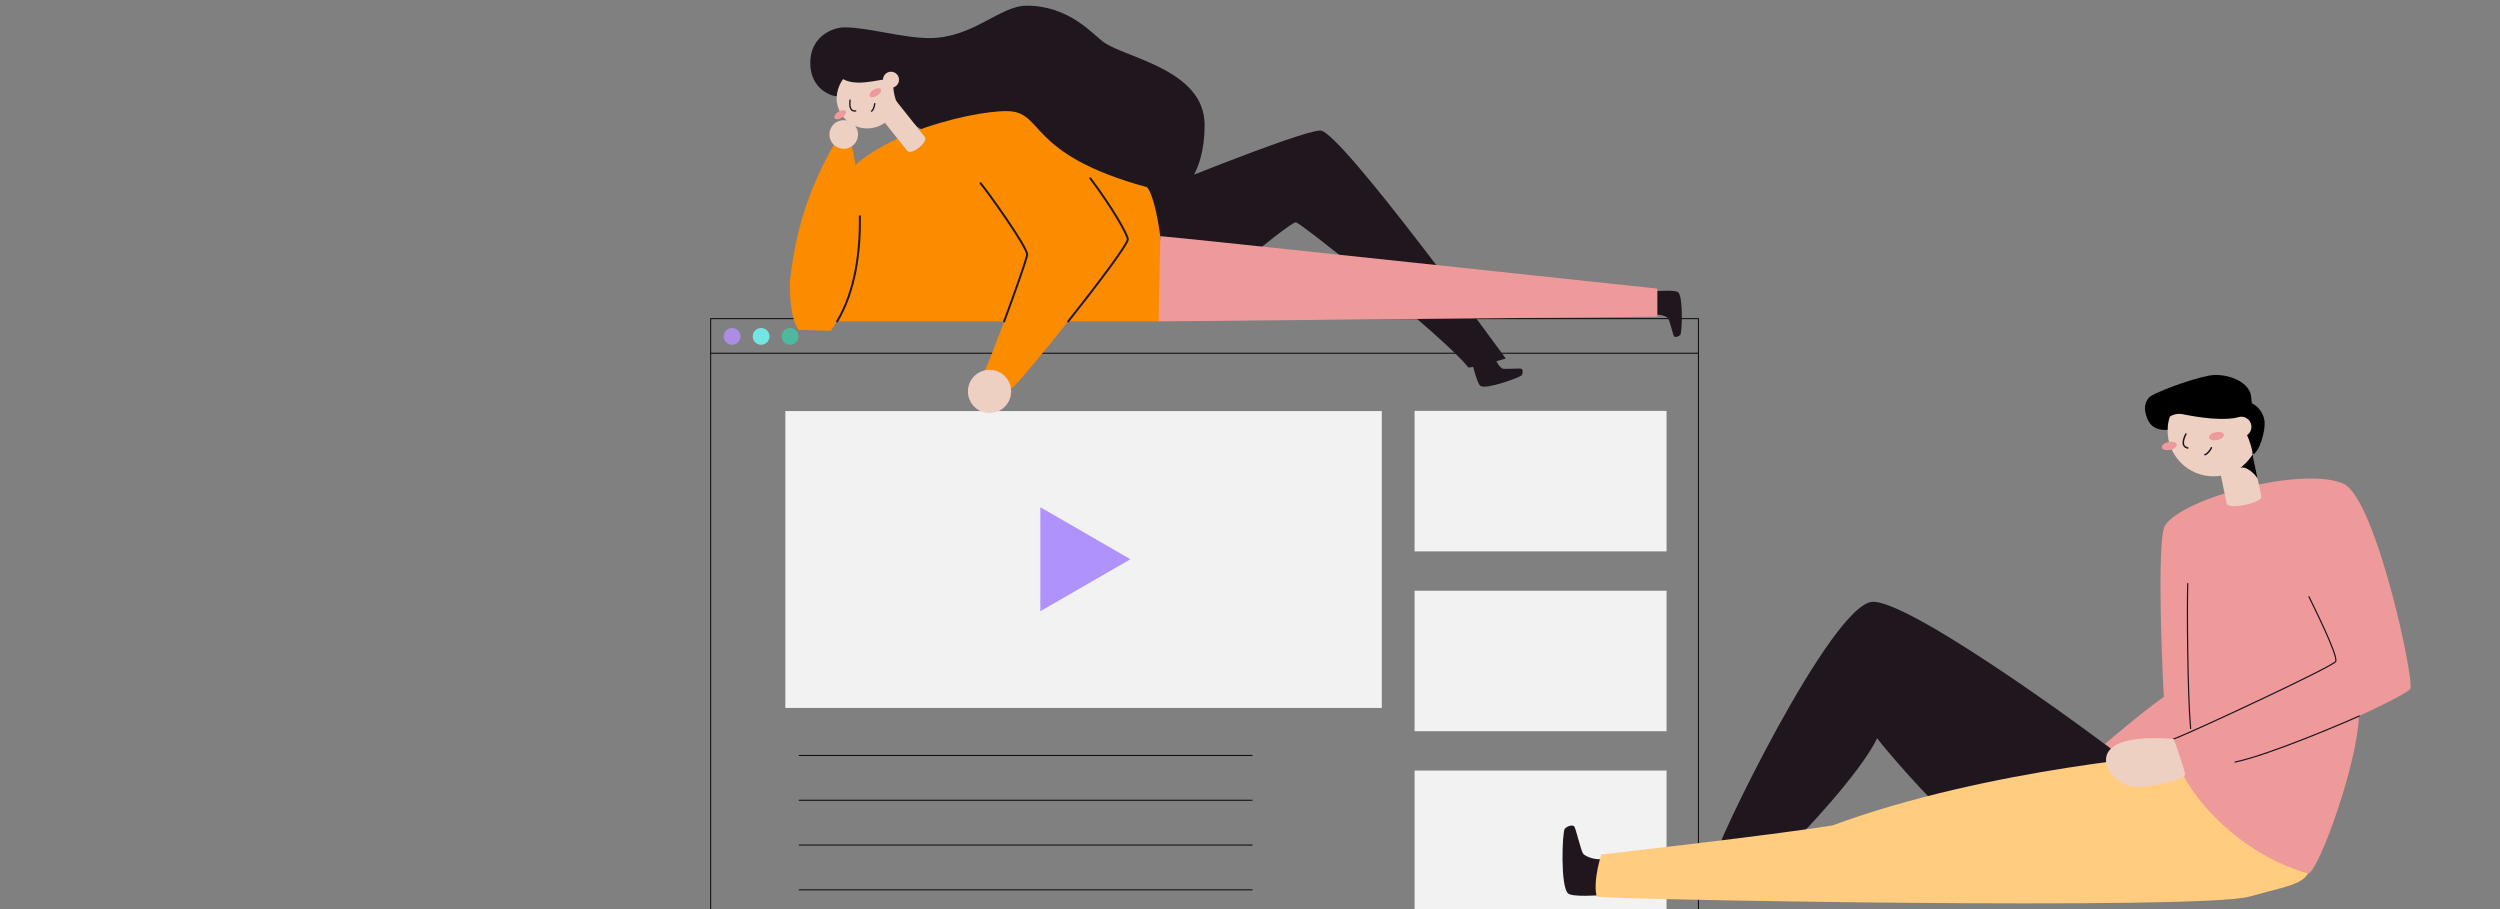 <svg width="440" height="160" viewBox="0 0 440 160" fill="none" xmlns="http://www.w3.org/2000/svg">
<rect x="0" y="0" width="440" height="160" fill="#808080" stroke="none"/>
<g clip-path="url(#clip0_8997_281126)">
<g clip-path="url(#clip1_8997_281126)">
<path d="M298.917 56.082H125.082V170.439H298.917V56.082Z" stroke="black" stroke-width="0.165" stroke-miterlimit="10"/>
<path d="M125.082 62.162H298.917" stroke="black" stroke-width="0.165" stroke-miterlimit="10"/>
<path d="M243.198 72.348H138.221V124.597H243.198V72.348Z" fill="#F2F2F2"/>
<path d="M140.586 132.953H220.44" stroke="black" stroke-width="0.165" stroke-miterlimit="10"/>
<path d="M140.586 140.84H220.44" stroke="black" stroke-width="0.165" stroke-miterlimit="10"/>
<path d="M140.586 148.729H220.44" stroke="black" stroke-width="0.165" stroke-miterlimit="10"/>
<path d="M140.586 156.615H220.44" stroke="black" stroke-width="0.165" stroke-miterlimit="10"/>
<path d="M128.86 60.682C129.676 60.682 130.338 60.02 130.338 59.203C130.338 58.387 129.676 57.725 128.86 57.725C128.043 57.725 127.381 58.387 127.381 59.203C127.381 60.02 128.043 60.682 128.86 60.682Z" fill="#AB8DE5"/>
<path d="M133.953 60.682C134.77 60.682 135.432 60.02 135.432 59.203C135.432 58.387 134.77 57.725 133.953 57.725C133.137 57.725 132.475 58.387 132.475 59.203C132.475 60.02 133.137 60.682 133.953 60.682Z" fill="#73E5E2"/>
<path d="M139.049 60.682C139.866 60.682 140.528 60.02 140.528 59.203C140.528 58.387 139.866 57.725 139.049 57.725C138.232 57.725 137.57 58.387 137.57 59.203C137.57 60.02 138.232 60.682 139.049 60.682Z" fill="#50B89D"/>
<path d="M198.951 98.424L183.096 89.269V107.578L198.951 98.424Z" fill="#AF92FC"/>
<path d="M293.312 72.314H248.967V97.042H293.312V72.314Z" fill="#F2F2F2"/>
<path d="M293.312 103.967H248.967V128.694H293.312V103.967Z" fill="#F2F2F2"/>
<path d="M293.312 135.617H248.967V160.345H293.312V135.617Z" fill="#F2F2F2"/>
</g>
<g clip-path="url(#clip2_8997_281126)">
<path d="M221.434 43.974C221.434 43.974 227.351 39.123 228.078 39.123C228.805 39.123 254.379 59.427 258.456 64.704C260.376 64.466 265.013 63.105 265.013 63.105C265.013 63.105 235.904 22.971 232.386 22.971C228.868 22.971 200.809 34.486 200.809 34.486L203.127 42.718L221.434 43.974Z" fill="#1F161E"/>
<path d="M152.617 22.6C155.587 22.6 157.995 20.192 157.995 17.222C157.995 14.252 155.587 11.844 152.617 11.844C149.646 11.844 147.238 14.252 147.238 17.222C147.238 20.192 149.646 22.6 152.617 22.6Z" fill="#EED0C3"/>
<path d="M172.57 32.245C173.441 33.189 180.848 43.501 180.778 44.809C180.708 46.117 173.731 64.85 173.151 65.578C173.952 66.375 177.218 68.337 178.019 68.337C178.819 68.337 198.497 43.792 198.497 42.109C198.497 40.428 186.324 21.03 179.302 20.533" fill="#FB8C00"/>
<path d="M142.609 11.047C142.609 6.445 146.515 4.815 148.621 4.815C152.772 4.815 158.975 6.704 163.535 6.704C171.278 6.704 175.946 1 180.688 1C188.245 1 192.298 6.053 194.288 7.448C198.309 10.267 212.014 12.281 212.014 22.013C212.014 30.927 207.733 35.753 202.499 35.753C197.264 35.753 170.428 26.245 170.428 26.245C170.428 26.245 161.825 22.887 161.245 22.157C160.664 21.426 156.989 19.639 157.185 14.016C156.241 13.348 151.219 15.561 148.365 13.918C147.736 14.81 147.353 15.852 147.253 16.939C146.561 16.964 142.609 15.852 142.609 11.047Z" fill="#1F161E"/>
<path d="M146.427 34.945C149.574 24.496 170.741 19.443 177.309 19.559C183.876 19.674 180.515 27.108 201.899 32.956C204.127 35.753 205.91 51.776 203.903 56.567H144.993C144.993 56.567 144.629 38.156 146.427 34.945Z" fill="#FB8C00"/>
<path d="M162.751 24.08C163.478 24.993 160.37 27.434 159.66 26.528L154.533 20.087L157.628 17.639L162.751 24.08Z" fill="#EED0C3"/>
<path d="M259.152 64.102C259.296 64.599 260.006 67.561 260.569 67.928C261.59 68.592 267.643 66.392 267.849 66.018C268.056 65.644 268.052 64.99 267.744 64.892C267.437 64.794 264.835 65.008 264.436 64.871C264.038 64.735 263.219 63.647 263.202 62.938" fill="#1F161E"/>
<path d="M291.262 51.238C291.779 51.238 294.815 50.997 295.336 51.42C296.28 52.19 296.035 58.627 295.734 58.939C295.434 59.25 294.815 59.446 294.626 59.18C294.437 58.914 293.853 56.383 293.601 56.033C293.349 55.683 292.066 55.249 291.384 55.449" fill="#1F161E"/>
<path d="M148.194 20.701C148.738 20.361 149.035 19.856 148.858 19.572C148.681 19.289 148.096 19.335 147.553 19.675C147.009 20.015 146.712 20.521 146.889 20.804C147.066 21.087 147.651 21.041 148.194 20.701Z" fill="#EF9A9A"/>
<path d="M154.374 16.836C154.918 16.496 155.215 15.99 155.037 15.707C154.86 15.424 154.276 15.47 153.732 15.81C153.189 16.15 152.892 16.655 153.069 16.939C153.246 17.222 153.83 17.176 154.374 16.836Z" fill="#EF9A9A"/>
<path d="M149.607 17.629C149.586 18.007 149.33 19.699 150.607 19.521" stroke="#1F161E" stroke-width="0.241" stroke-miterlimit="10" stroke-linecap="round"/>
<path d="M153.395 19.564C153.685 19.372 153.916 18.729 153.951 18.246" stroke="#1F161E" stroke-width="0.241" stroke-miterlimit="10" stroke-linecap="round"/>
<path d="M156.817 15.449C157.597 15.449 158.23 14.816 158.23 14.036C158.23 13.256 157.597 12.623 156.817 12.623C156.037 12.623 155.404 13.256 155.404 14.036C155.404 14.816 156.037 15.449 156.817 15.449Z" fill="#EED0C3"/>
<path d="M140.553 58.067C139.294 56.416 139 52.531 139 49.828C139.902 41.131 142.147 33.557 146.76 25.479C147.319 24.615 149.466 24.891 149.865 25.479C151.183 30.889 153.687 48.251 146.232 58.21C144.378 58.21 142.112 58.067 140.553 58.067Z" fill="#FB8C00"/>
<path d="M148.498 26.189C149.89 26.189 151.019 25.06 151.019 23.668C151.019 22.275 149.89 21.146 148.498 21.146C147.105 21.146 145.977 22.275 145.977 23.668C145.977 25.06 147.105 26.189 148.498 26.189Z" fill="#EED0C3"/>
<path d="M174.159 72.692C176.258 72.692 177.96 70.99 177.96 68.891C177.96 66.792 176.258 65.09 174.159 65.09C172.059 65.09 170.357 66.792 170.357 68.891C170.357 70.99 172.059 72.692 174.159 72.692Z" fill="#EED0C3"/>
<path d="M188 56.571C193.207 50.014 198.491 42.989 198.491 42.122C198.491 41.314 195.637 36.345 191.896 31.379" stroke="#1F161E" stroke-width="0.35" stroke-linecap="round" stroke-linejoin="round"/>
<path d="M172.57 32.246C173.441 33.19 180.848 43.503 180.778 44.811C180.739 45.51 178.68 51.291 176.725 56.575" stroke="#1F161E" stroke-width="0.35" stroke-linecap="round" stroke-linejoin="round"/>
<path d="M151.341 38.068C151.425 44.209 150.561 51.2 147.33 56.574" stroke="#1F161E" stroke-width="0.35" stroke-linecap="round" stroke-linejoin="round"/>
<path d="M204.212 41.565C205.814 41.606 291.696 50.8 291.696 50.8V55.731L203.922 56.559" fill="#EF9A9A"/>
</g>
<g clip-path="url(#clip3_8997_281126)">
<path d="M282.195 157.548C281.418 157.568 276.802 157.913 276.01 157.269C274.573 156.104 274.962 146.324 275.404 145.854C275.847 145.384 276.798 145.077 277.085 145.485C277.373 145.893 278.25 149.756 278.638 150.264C279.027 150.773 280.968 151.456 282.009 151.15" fill="#1F161E"/>
<path d="M374.438 134.12C373.37 132.858 336.827 105.777 329.625 105.917C322.423 106.056 301.348 149.79 301.748 151.261C302.148 152.733 313.302 150.318 314.894 148.979C316.486 147.639 327.61 135.867 330.374 129.915C331.461 131.491 340.415 141.866 343.09 143.539C345.765 145.212 374.438 134.12 374.438 134.12Z" fill="#1F161E"/>
<path d="M281.027 157.807C281.633 158.288 387.146 160.229 395.867 157.807C404.587 155.384 406.889 155.625 406.769 150.539C406.649 145.452 389.686 132.488 387.507 132.488C384.168 132.488 349.815 135.206 322.571 145.258C311.7 147.036 281.804 150.391 281.804 150.391C281.314 152.169 280.437 155.446 281.027 157.807Z" fill="#FFCC80"/>
<path d="M412.446 85.132C418.134 87.652 425.13 120.215 424.179 121.283C423.228 122.351 415.163 126.024 415.163 126.024C415.008 133.952 408.291 152.93 406.276 153.757C392.112 149.727 383.4 137.167 383.4 133.727C383.4 130.287 372.614 132.923 371.783 131.964C371.396 131.567 370.955 131.224 370.475 130.947C370.475 130.947 376.299 125.899 380.853 122.623C380.694 121.221 379.474 94.955 381.047 92.486C384.176 87.59 405.356 81.991 412.446 85.132Z" fill="#EF9A9A"/>
<path d="M415.213 126.018C413.66 126.751 399.554 132.832 393.381 134.121" stroke="#1F161E" stroke-width="0.214" stroke-miterlimit="10" stroke-linecap="round"/>
<path d="M406.372 105.012C407.106 106.565 411.622 115.514 411.07 116.434C410.519 117.355 384.809 129.332 382.549 130.062" stroke="#1F161E" stroke-width="0.214" stroke-miterlimit="10" stroke-linecap="round"/>
<path d="M385.048 102.709C384.905 106.025 384.998 122.238 385.549 128.225" stroke="#1F161E" stroke-width="0.214" stroke-miterlimit="10" stroke-linecap="round"/>
<path d="M382.549 130.062C382.782 130.547 384.405 135.234 384.575 136.251C384.746 137.268 378.107 138.612 375.793 138.499C373.479 138.386 370.656 136.239 370.656 133.7C370.656 131.161 374.131 129.363 382.549 130.062Z" fill="#EED0C3"/>
<path d="M391.903 88.631C392.136 89.737 398.239 88.549 397.995 87.361L396.449 79.977L390.361 81.246L391.903 88.631Z" fill="#EED0C3"/>
<path d="M397.369 84.38C397.233 83.724 395.253 81.771 394.174 82.392C395.498 81.588 395.847 79.717 396.449 79.961L397.369 84.38Z" fill="black"/>
<path d="M389.572 83.833C394.034 83.833 397.652 80.216 397.652 75.754C397.652 71.291 394.034 67.674 389.572 67.674C385.11 67.674 381.492 71.291 381.492 75.754C381.492 80.216 385.11 83.833 389.572 83.833Z" fill="#EED0C3"/>
<path d="M381.946 79.173C382.674 79.021 383.2 78.59 383.121 78.21C383.042 77.83 382.387 77.645 381.659 77.797C380.93 77.949 380.404 78.38 380.483 78.76C380.563 79.14 381.217 79.325 381.946 79.173Z" fill="#EF9A9A"/>
<path d="M390.237 77.44C390.965 77.288 391.491 76.857 391.412 76.477C391.333 76.097 390.678 75.912 389.95 76.065C389.221 76.217 388.695 76.648 388.774 77.028C388.854 77.408 389.509 77.592 390.237 77.44Z" fill="#EF9A9A"/>
<path d="M384.719 76.385C384.548 76.773 383.589 78.528 385.049 78.846" stroke="#1F161E" stroke-width="0.268" stroke-miterlimit="10" stroke-linecap="round"/>
<path d="M388.07 80.02C388.459 79.927 388.975 79.317 389.208 78.805" stroke="#1F161E" stroke-width="0.268" stroke-miterlimit="10" stroke-linecap="round"/>
<path d="M396.17 69.564C395.595 66.819 391.34 65.572 388.676 66.127C384.436 67.013 379.486 69.125 378.694 69.622C377.37 70.422 377.459 71.99 377.568 72.503C378.015 74.638 379.071 75.803 381.493 75.651C381.497 74.859 381.628 74.073 381.882 73.322C382.486 72.933 383.207 72.77 383.92 72.86C384.561 72.945 390.074 74.262 393.786 73.485C394.426 74.075 396.403 78.102 396.457 79.965C397.556 79.798 398.821 75.842 398.534 73.966C398.426 73.327 398.17 72.722 397.785 72.201C397.401 71.679 396.899 71.254 396.321 70.961C396.267 70.558 396.212 69.781 396.17 69.564Z" fill="black"/>
<path d="M394.472 76.898C395.454 76.898 396.25 76.102 396.25 75.12C396.25 74.138 395.454 73.342 394.472 73.342C393.489 73.342 392.693 74.138 392.693 75.12C392.693 76.102 393.489 76.898 394.472 76.898Z" fill="#EED0C3"/>
</g>
</g>
<defs>
<clipPath id="clip0_8997_281126">
<rect width="440" height="160" fill="white"/>
</clipPath>
<clipPath id="clip1_8997_281126">
<rect width="174" height="114.522" fill="white" transform="translate(125 56)"/>
</clipPath>
<clipPath id="clip2_8997_281126">
<rect width="157" height="71.688" fill="white" transform="translate(139 1)"/>
</clipPath>
<clipPath id="clip3_8997_281126">
<rect width="149.263" height="93" fill="white" transform="translate(275 66)"/>
</clipPath>
</defs>
</svg>
